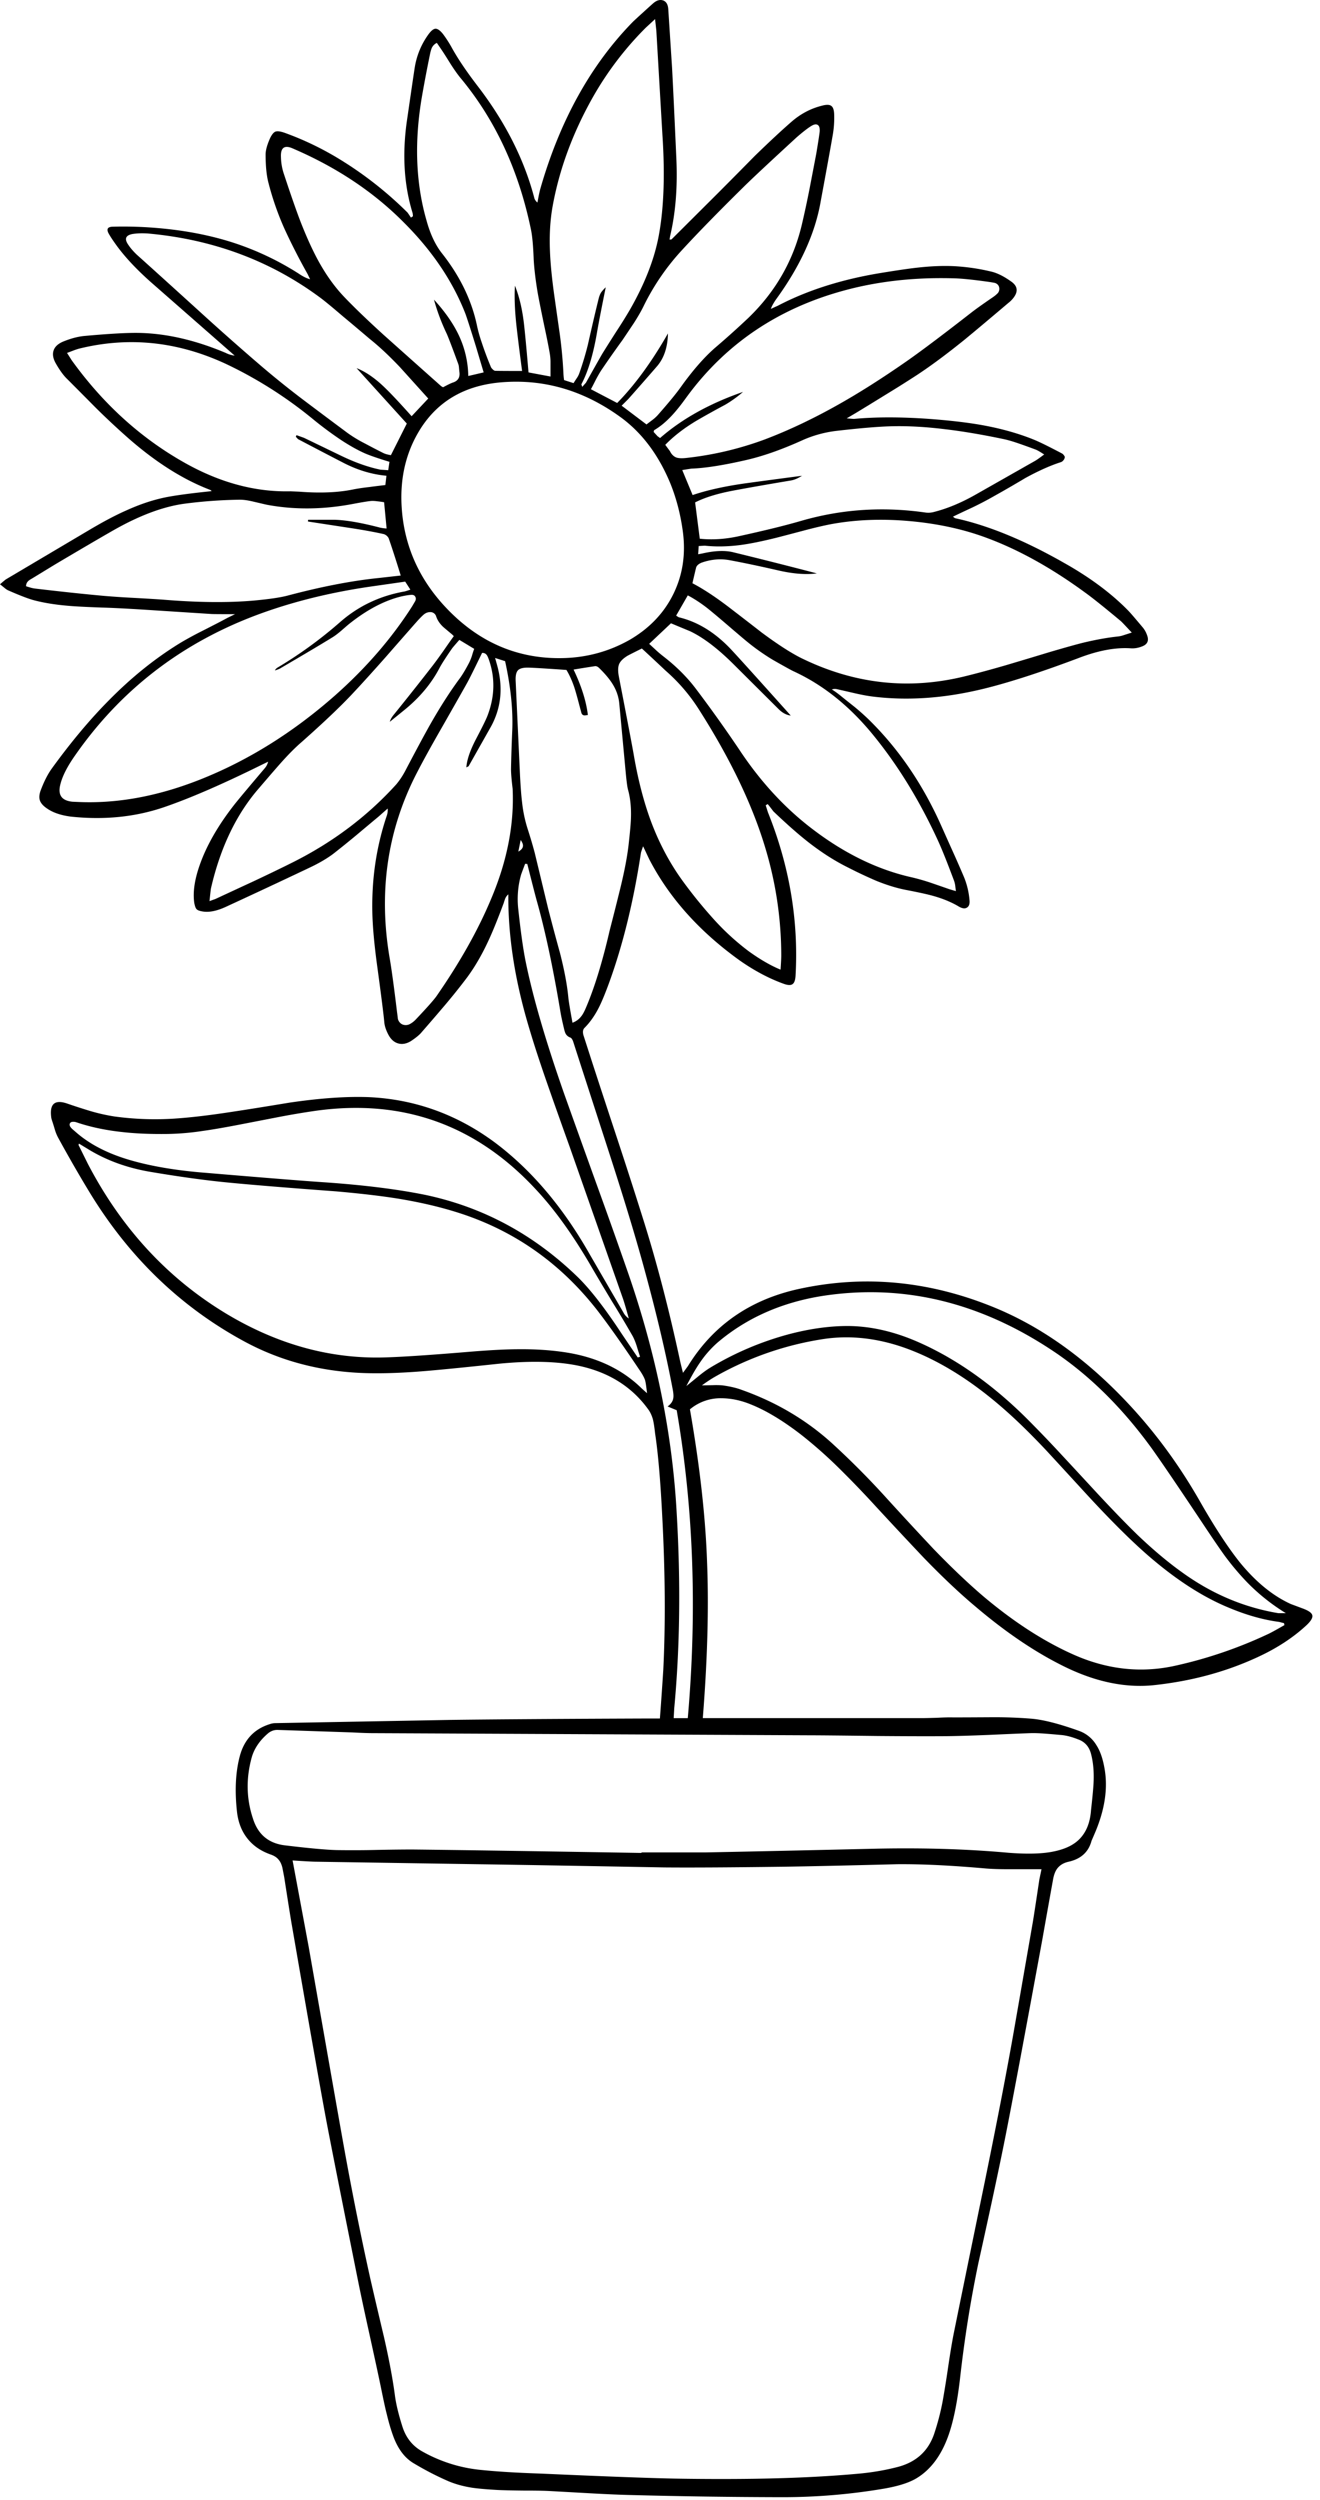 <svg width="103" height="195" fill="none" xmlns="http://www.w3.org/2000/svg"><g clip-path="url(#a)"><path d="M79.024 23.302c.455-.539.404-.994-.154-1.366-.567-.4-1.078-.651-1.534-.754a16.122 16.122 0 0 0-2.831-.418c-.865-.046-1.837-.01-2.915.112-.604.065-1.562.204-2.873.418-3.06.502-5.742 1.357-8.047 2.566-.233.102-.405.181-.517.237.047-.167.172-.404.377-.711 1.915-2.622 3.087-5.193 3.515-7.713.418-2.25.725-3.937.92-5.062a7.817 7.817 0 0 0 .126-1.674c-.01-.363-.089-.59-.237-.683-.14-.103-.391-.103-.754 0-.836.213-1.599.613-2.287 1.199-.753.65-1.72 1.548-2.9 2.692a630.19 630.19 0 0 1-2.916 2.943L52.4 18.672c-.01.01-.06.014-.154.014l.042-.265c.428-1.804.59-3.817.489-6.04-.14-3.151-.252-5.513-.335-7.084L52.148.75c-.019-.381-.149-.618-.39-.711-.252-.093-.517-.019-.796.223a144.68 144.68 0 0 0-1.534 1.395c-3.31 3.365-5.732 7.722-7.266 13.068-.065.232-.14.59-.223 1.074a.711.711 0 0 1-.237-.32c-.79-3.032-2.27-5.956-4.436-8.774-.892-1.162-1.576-2.18-2.05-3.054a9.247 9.247 0 0 0-.655-1.004c-.224-.28-.419-.414-.586-.405-.158.01-.344.163-.558.46a6.001 6.001 0 0 0-1.046 2.511c-.047.279-.26 1.734-.642 4.365-.344 2.567-.19 4.905.46 7.016a.979.979 0 0 1 .029.279l-.154.097a11.961 11.961 0 0 0-.265-.39 28.85 28.85 0 0 0-5.523-4.296 23.431 23.431 0 0 0-4.1-1.938c-.307-.103-.53-.13-.67-.084s-.279.21-.418.488c-.233.511-.354.934-.363 1.27 0 .91.07 1.64.21 2.189a22.372 22.372 0 0 0 1.283 3.682 48.787 48.787 0 0 0 1.785 3.487l.195.404c-.26-.065-.553-.21-.879-.432a22.307 22.307 0 0 0-4.56-2.232c-2.232-.79-4.76-1.26-7.588-1.408a30.872 30.872 0 0 0-2.343-.028c-.446 0-.553.195-.32.585.13.224.302.484.516.782.716 1.004 1.706 2.054 2.97 3.152l6.318 5.537a2.031 2.031 0 0 1-.697-.21c-2.399-1.013-4.686-1.534-6.862-1.562-.92-.01-2.301.07-4.142.237-.53.047-1.107.2-1.73.46-.39.177-.627.414-.71.712-.085.288-.02.618.194.99.298.52.586.916.865 1.186.512.511 1.274 1.278 2.287 2.3a61.012 61.012 0 0 0 2.371 2.218c2.195 1.944 4.366 3.325 6.514 4.143a.349.349 0 0 1 .111.097c-1.627.168-2.836.33-3.626.489-.986.204-2.008.548-3.068 1.032-.819.362-1.776.869-2.873 1.52l-6.5 3.85a9.35 9.35 0 0 0-.446.376c.028.018.144.111.349.279.111.093.209.158.293.195.93.409 1.613.67 2.05.78.753.196 1.622.336 2.608.42.483.046 1.362.092 2.636.139.744.018 1.86.074 3.347.167l5.202.335c.13.01.749.014 1.855.014l-.6.293c-.427.232-1.073.567-1.938 1.004-.772.39-1.404.74-1.897 1.046-1.887 1.172-3.686 2.627-5.397 4.365-1.479 1.488-2.966 3.264-4.463 5.328-.317.437-.61 1.014-.879 1.73-.112.316-.126.58-.042.794.084.214.274.419.572.614.446.307 1.05.512 1.813.614 2.604.279 5.026.037 7.266-.725 2.018-.688 4.552-1.786 7.602-3.292l.544-.265a1.193 1.193 0 0 1-.265.516c-1.311 1.544-2.111 2.501-2.4 2.873-1.255 1.609-2.147 3.17-2.677 4.686-.4 1.144-.54 2.125-.419 2.943.047.251.107.414.182.488.074.084.242.144.502.182.483.074 1.064-.042 1.743-.349a633.32 633.32 0 0 0 6.472-3.026c.836-.391 1.51-.786 2.022-1.186a81.728 81.728 0 0 0 1.743-1.409 439.523 439.523 0 0 1 1.716-1.436l.711-.628c.019.205-.014.419-.098.642-.78 2.343-1.148 4.802-1.101 7.378.018 1.125.148 2.57.39 4.337.316 2.325.498 3.761.544 4.31.028.307.14.642.335 1.004.195.353.45.572.767.656.316.083.646.018.99-.196.39-.26.665-.488.823-.683a195.92 195.92 0 0 0 1.813-2.106 48.637 48.637 0 0 0 1.73-2.162c.585-.79 1.13-1.72 1.631-2.79.354-.752.763-1.757 1.228-3.012.046-.149.083-.26.111-.334a.863.863 0 0 1 .251-.35v.335c.01 2.93.474 6.03 1.395 9.303.41 1.45.953 3.148 1.632 5.09.39 1.126.985 2.804 1.785 5.036l4.142 11.799c.112.335.26.841.447 1.52a1.248 1.248 0 0 1-.433-.488l-2.65-4.575c-2.064-3.626-4.5-6.499-7.308-8.619-2.975-2.222-6.276-3.417-9.902-3.584-1.74-.065-3.803.079-6.193.432-1.98.326-3.463.563-4.449.711-1.748.27-3.245.447-4.49.53a23.305 23.305 0 0 1-4.729-.167 14.638 14.638 0 0 1-1.855-.418 51.34 51.34 0 0 1-1.813-.586c-.948-.326-1.367.01-1.255 1.004a1.3 1.3 0 0 0 .07.32c.055.159.13.396.223.712a3.3 3.3 0 0 0 .279.67c.846 1.543 1.669 2.97 2.468 4.281 3.087 5.05 7.113 8.912 12.078 11.59 2.78 1.497 5.854 2.311 9.22 2.441 1.487.056 3.258-.009 5.313-.195 1.172-.103 2.934-.279 5.286-.53 2.566-.251 4.696-.186 6.388.195 2.25.511 3.998 1.622 5.244 3.333.158.205.284.461.376.767.066.242.126.619.182 1.13.232 1.516.418 3.668.558 6.458.232 4.397.26 8.391.083 11.98a318.57 318.57 0 0 1-.265 3.808H50.6c-6.872.027-12.023.065-15.454.111l-13.654.251c-.148 0-.302.028-.46.084-1.2.381-1.971 1.204-2.315 2.468-.335 1.246-.41 2.706-.223 4.38.093.809.362 1.497.809 2.064.446.567 1.055.986 1.827 1.255.27.093.474.228.613.405.13.148.228.358.293.627l.14.726c.325 2.092.525 3.347.6 3.765 1.32 7.625 2.198 12.608 2.635 14.951.335 1.795 1.2 6.165 2.595 13.111.186.911.478 2.273.878 4.086.4 1.813.693 3.175.879 4.087.186.911.325 1.543.418 1.896.168.707.354 1.325.558 1.855.363.921.874 1.576 1.534 1.967.837.502 1.683.944 2.539 1.325.586.269 1.26.465 2.022.586.502.074 1.2.134 2.092.181.428.018 1.065.032 1.91.042.856 0 1.493.009 1.912.028.353.018 1.445.079 3.277.181 1.33.074 2.418.121 3.264.139 3.905.103 7.81.158 11.715.168a47.53 47.53 0 0 0 7.992-.67c1.116-.195 1.957-.465 2.524-.809 1.088-.66 1.906-1.743 2.455-3.249.4-1.088.711-2.59.934-4.505.344-3.087.823-6.1 1.437-9.038 1.004-4.528 1.73-7.931 2.176-10.209.53-2.696 1.469-7.713 2.817-15.049.362-2.045.637-3.58.823-4.602.065-.4.181-.707.348-.921.205-.26.498-.432.88-.516.957-.214 1.552-.758 1.784-1.632.093-.214.163-.376.21-.488.836-1.906 1.097-3.663.78-5.272-.13-.706-.334-1.274-.613-1.701a2.589 2.589 0 0 0-1.367-1.116c-1.553-.558-2.799-.874-3.738-.949a35.39 35.39 0 0 0-3.026-.111c-1.358.009-2.376.014-3.055.014-.297-.009-.706 0-1.227.028-.586.018-1 .028-1.241.028H54.84c.362-4.547.474-8.592.334-12.134-.12-3.552-.567-7.536-1.339-11.953a3.739 3.739 0 0 1 2.497-.865c.744.01 1.502.172 2.273.489 1.181.474 2.478 1.255 3.892 2.343a35.251 35.251 0 0 1 3.026 2.678 79.08 79.08 0 0 1 2.803 2.914 443.406 443.406 0 0 0 3.794 4.059c1.46 1.506 2.808 2.775 4.045 3.808 2.436 2.064 4.802 3.644 7.099 4.742 2.343 1.115 4.588 1.566 6.736 1.352 2.892-.306 5.55-1.013 7.978-2.12 1.571-.706 2.896-1.562 3.975-2.566.344-.325.492-.581.446-.767-.037-.186-.284-.363-.739-.53l-.935-.349c-1.413-.641-2.747-1.734-4.002-3.277-.921-1.162-1.934-2.71-3.041-4.644-1.73-3.05-3.761-5.779-6.095-8.187-3.05-3.152-6.3-5.458-9.749-6.918-5.17-2.176-10.362-2.687-15.579-1.534-3.775.846-6.634 2.845-8.577 5.997-.019.028-.149.205-.39.53l-.196-.795c-.837-3.914-1.766-7.517-2.79-10.809a443.569 443.569 0 0 0-2.021-6.29c-.921-2.79-1.609-4.886-2.065-6.29l-.697-2.162c-.065-.251-.037-.437.084-.558.437-.437.818-.98 1.143-1.632.214-.427.47-1.046.767-1.855 1.088-2.984 1.92-6.378 2.497-10.18.01-.047.065-.215.167-.503l.475 1.004c1.552 3.004 3.91 5.64 7.07 7.908 1.144.8 2.283 1.404 3.418 1.813.334.121.567.13.697.028.14-.093.218-.316.237-.67.242-4.313-.479-8.563-2.162-12.747l-.167-.53.153-.097c.103.12.251.311.447.571 1.023.977 1.924 1.772 2.705 2.385 1.023.8 2.037 1.45 3.04 1.953a36.72 36.72 0 0 0 2.274 1.074c.846.344 1.641.586 2.385.725.967.186 1.66.34 2.078.46.763.214 1.423.489 1.98.823.27.158.484.186.642.084.168-.102.233-.307.195-.614a6.053 6.053 0 0 0-.418-1.743 86.965 86.965 0 0 0-.879-2.008 673.964 673.964 0 0 1-.906-2.023c-1.46-3.273-3.366-6.053-5.718-8.34a18.631 18.631 0 0 0-1.074-.949c-.493-.39-.865-.688-1.116-.892a6.475 6.475 0 0 0-.628-.447.745.745 0 0 1 .433-.013c.083.018.53.12 1.339.306.53.121.976.205 1.338.252 2.734.353 5.63.157 8.69-.586 1.99-.484 4.467-1.283 7.433-2.4 1.544-.594 2.91-.85 4.1-.766.28.018.563-.028.851-.14.447-.158.582-.46.405-.906a1.896 1.896 0 0 0-.32-.572c-.624-.744-1.005-1.186-1.144-1.325-1.33-1.358-3.008-2.603-5.035-3.738-3.106-1.767-5.937-2.924-8.494-3.473a.627.627 0 0 0-.153-.111c.343-.168.855-.41 1.534-.726a25.087 25.087 0 0 0 1.478-.767A97.637 97.637 0 0 0 80 37.291c1.032-.567 1.957-.98 2.775-1.241a.427.427 0 0 0 .196-.14.423.423 0 0 0 .111-.223c.019-.037-.004-.097-.07-.181a.458.458 0 0 0-.18-.154c-1.042-.548-1.763-.901-2.162-1.06-1.19-.483-2.53-.86-4.017-1.13-1.135-.204-2.515-.366-4.143-.487-2.213-.158-4.17-.158-5.871 0-.047 0-.237-.014-.572-.042l.711-.419c.54-.325 1.344-.818 2.413-1.478a90.283 90.283 0 0 0 2.413-1.52c1.07-.707 2.278-1.604 3.626-2.692.772-.632 1.925-1.6 3.459-2.9a2.14 2.14 0 0 0 .335-.322zM62.12 10.75c.465-.41.85-.711 1.158-.907.232-.148.409-.18.53-.097.12.074.172.246.153.516-.028.25-.116.823-.265 1.715l-.516 2.692a76.618 76.618 0 0 1-.572 2.678c-.65 2.892-2.06 5.379-4.226 7.462a68.407 68.407 0 0 1-2.58 2.315c-.874.762-1.78 1.804-2.72 3.124-.353.493-.948 1.213-1.785 2.162a3.155 3.155 0 0 1-.39.348c-.298.224-.451.34-.46.35l-1.94-1.465.517-.516a266.789 266.789 0 0 0 2.287-2.608c.52-.633.79-1.47.809-2.51-1.255 2.203-2.576 4.011-3.961 5.424l-2.05-1.073c.093-.168.223-.419.39-.754.158-.297.298-.539.419-.725a85.79 85.79 0 0 1 1.645-2.343c.196-.288.489-.725.88-1.311.325-.502.585-.953.78-1.353a18.27 18.27 0 0 1 3.069-4.449c1.199-1.302 2.789-2.929 4.77-4.881.622-.614 1.975-1.879 4.058-3.794zm15.537 11.325c.167.065.27.177.307.335a.522.522 0 0 1-.098.446 2.331 2.331 0 0 1-.362.307c-.735.502-1.279.888-1.632 1.157-2.232 1.74-3.924 3.013-5.077 3.822-1.934 1.348-3.72 2.483-5.356 3.403-1.962 1.106-3.872 2.013-5.732 2.72a25.545 25.545 0 0 1-6.234 1.464c-.298.028-.53.014-.697-.042-.214-.083-.382-.25-.503-.502-.14-.186-.26-.349-.362-.488.678-.697 1.515-1.339 2.51-1.925a71.394 71.394 0 0 1 2.162-1.2 9.13 9.13 0 0 0 1.395-1.003c-2.604.902-4.76 2.101-6.472 3.598l-.195-.14-.307-.334c.019-.093.033-.14.042-.14.474-.279.934-.66 1.38-1.143.317-.335.694-.804 1.13-1.409 3.283-4.5 7.82-7.387 13.613-8.661 2.315-.502 4.77-.711 7.364-.628.586.019 1.474.112 2.664.28.241.037.395.064.46.083zM73.78 33.484c1.348.158 2.882.418 4.602.78.335.075.74.196 1.213.363.27.093.67.237 1.2.433.13.046.358.176.683.39-.325.242-.548.4-.67.474L76.04 38.63c-1.079.604-2.124 1.037-3.138 1.297a1.64 1.64 0 0 1-.655.056c-3.33-.483-6.57-.27-9.722.642-1.245.362-2.891.767-4.937 1.213-1.05.223-2.045.283-2.985.181l-.362-2.831c.725-.372 1.692-.674 2.9-.907 1.024-.195 2.558-.465 4.603-.809.251-.046.53-.167.837-.362-1.906.25-3.333.441-4.282.572-1.692.232-3.11.544-4.253.934l-.81-1.952c.466-.075.707-.112.726-.112 1.041-.037 2.422-.251 4.142-.642 1.348-.297 2.855-.822 4.519-1.576a9.105 9.105 0 0 1 2.636-.725c1.934-.223 3.398-.344 4.393-.362 1.256-.028 2.632.05 4.129.237zm-11.088 7.908c.837-.224 1.548-.39 2.134-.503 1.906-.353 3.928-.437 6.067-.25 2.278.195 4.356.65 6.234 1.366 2.464.93 4.984 2.339 7.56 4.226.557.4 1.482 1.14 2.775 2.218.065.056.348.353.85.892l-.613.196a2.075 2.075 0 0 1-.488.111c-.79.084-1.674.242-2.65.474-.53.13-1.4.372-2.608.726a690.54 690.54 0 0 1-3.39 1.018c-1.31.381-2.45.688-3.417.92-4.286 1.023-8.451.558-12.496-1.394-.837-.4-1.906-1.084-3.208-2.05a406.755 406.755 0 0 0-2.622-2.023c-1.041-.79-1.971-1.4-2.79-1.827.177-.762.275-1.176.294-1.241.055-.149.195-.27.418-.363.744-.26 1.47-.325 2.176-.195 1.069.195 2.352.465 3.85.809 1.152.26 2.142.334 2.97.223a417.555 417.555 0 0 0-6.514-1.646c-.641-.158-1.436-.13-2.384.084l-.363.07.042-.642c.288-.019.45-.028.488-.028.865.093 1.8.075 2.803-.056.753-.102 1.67-.288 2.748-.557.474-.121 1.185-.307 2.134-.558zm-6.248 7.085c.93.8 1.548 1.325 1.854 1.576a17.12 17.12 0 0 0 1.995 1.408c.948.54 1.497.842 1.646.907 2.222 1.023 4.23 2.608 6.025 4.756 2.008 2.417 3.752 5.235 5.23 8.452.307.67.72 1.701 1.241 3.096.037.093.07.218.098.377.01.092.028.246.056.46l-.516-.154a382.49 382.49 0 0 0-1.451-.502 16.728 16.728 0 0 0-1.464-.418c-2.715-.605-5.356-1.902-7.922-3.891-2.102-1.627-3.957-3.66-5.565-6.095a106.665 106.665 0 0 0-3.375-4.728c-.688-.911-1.54-1.758-2.553-2.539a8.625 8.625 0 0 1-.558-.474l-.53-.488 1.702-1.604c.307.13.8.335 1.478.614 1.042.493 2.19 1.367 3.445 2.622l3.46 3.445c.306.307.627.479.962.516-2.539-2.836-4.092-4.556-4.659-5.16-1.236-1.312-2.585-2.144-4.044-2.497-.028 0-.107-.047-.238-.14l.907-1.576c.465.242.953.558 1.465.949.25.195.688.558 1.31 1.088zm4.518 26.08c0 .177-.018.535-.055 1.075-.754-.307-1.576-.782-2.47-1.423a19.226 19.226 0 0 1-2.733-2.497 36.481 36.481 0 0 1-2.343-2.873c-1.032-1.394-1.878-2.961-2.538-4.7-.567-1.515-1.018-3.235-1.353-5.16-.112-.66-.507-2.739-1.185-6.234-.075-.41-.066-.726.027-.949.103-.232.326-.45.67-.655.065-.038.432-.224 1.102-.558.446.409 1.069.99 1.869 1.743a13.837 13.837 0 0 1 2.566 2.985c2.482 3.886 4.226 7.531 5.23 10.934a29.055 29.055 0 0 1 1.213 8.313zm5.189 28.871c-1.404 0-2.901.204-4.491.614a23.83 23.83 0 0 0-6.262 2.649c-.26.159-.572.386-.935.684l-.907.739c.382-.744.73-1.348 1.047-1.813a8.268 8.268 0 0 1 1.38-1.576c2.278-1.934 5.035-3.152 8.27-3.654 6.1-.921 11.953.437 17.56 4.072 2.948 1.897 5.611 4.477 7.992 7.741.706.976 2.134 3.078 4.281 6.304.651.976 1.149 1.702 1.493 2.176a21.268 21.268 0 0 0 1.701 2.022 15.641 15.641 0 0 0 3.055 2.441h-.586c-2.687-.447-5.188-1.507-7.503-3.18-1.107-.79-2.26-1.757-3.46-2.901-.799-.772-1.845-1.85-3.138-3.236-1.245-1.348-2.18-2.357-2.803-3.026a99.963 99.963 0 0 0-2.859-2.971c-2.678-2.631-5.477-4.584-8.396-5.858-1.86-.809-3.673-1.218-5.44-1.227zm-8.285 4.979c-.39-.149-.888-.265-1.492-.349a6.135 6.135 0 0 0-.74-.014c-.53.01-.818.014-.864.014.39-.279.697-.483.92-.613a24.575 24.575 0 0 1 8.648-3.013c2.287-.325 4.64.009 7.057 1.004 2.38.977 4.76 2.525 7.14 4.645.921.818 1.94 1.817 3.055 2.998.149.158 1.116 1.209 2.9 3.152 2.26 2.473 4.148 4.333 5.663 5.579 2 1.664 3.961 2.882 5.886 3.654 1.311.539 2.57.888 3.78 1.046l.376.098.028.153c-.716.409-1.162.651-1.339.725a34.453 34.453 0 0 1-7.057 2.413c-2.734.633-5.449.34-8.145-.878-2.278-1.023-4.589-2.52-6.932-4.491-1.19-1.014-2.482-2.241-3.877-3.682a329.275 329.275 0 0 1-3.64-3.933 64.363 64.363 0 0 0-4.338-4.366c-2.008-1.813-4.351-3.194-7.029-4.142zM51.116 1.489c.028.26.06.553.097.879l.475 8.145c.213 3.208.106 5.895-.321 8.061-.353 1.758-1.088 3.613-2.204 5.565a36.773 36.773 0 0 1-1.06 1.702c-.54.846-.897 1.413-1.074 1.701-.056.084-.493.856-1.31 2.315-.112.121-.205.228-.28.321-.056-.13-.079-.2-.07-.209.512-.967.912-2.283 1.2-3.947.12-.707.353-1.91.697-3.612a2.536 2.536 0 0 0-.362.404c-.084.13-.154.316-.21.558-.195.781-.469 1.953-.822 3.515a23.91 23.91 0 0 1-.67 2.231 1.628 1.628 0 0 1-.195.377c-.112.167-.195.297-.251.39l-.74-.237a5.19 5.19 0 0 1-.055-.613 35.834 35.834 0 0 0-.279-2.957c-.186-1.302-.325-2.283-.418-2.943-.196-1.385-.312-2.562-.35-3.529-.055-1.273.015-2.45.21-3.528.52-2.864 1.553-5.672 3.096-8.424a25.253 25.253 0 0 1 4.157-5.481l.739-.684zM34.42 3.832c.177.26.423.647.74 1.158.297.465.562.837.794 1.116 2.706 3.263 4.533 7.206 5.482 11.827.102.502.172 1.278.209 2.329.046.753.148 1.604.307 2.552.083.474.25 1.316.502 2.525.195.91.34 1.631.432 2.161.047.26.07.503.07.726v1.143l-1.716-.32c-.13-1.544-.237-2.702-.32-3.473-.13-1.302-.377-2.4-.74-3.292-.055.911-.009 2.013.14 3.306.084.744.223 1.86.418 3.347-1.171 0-1.873-.005-2.106-.014-.065-.01-.13-.051-.195-.125a.51.51 0 0 1-.154-.224c-.27-.65-.502-1.274-.697-1.869a10.92 10.92 0 0 1-.376-1.352c-.419-1.962-1.33-3.831-2.734-5.607-.511-.651-.911-1.506-1.2-2.566-.846-2.948-.957-6.197-.334-9.75.204-1.162.414-2.254.627-3.277.047-.204.093-.353.14-.446a.837.837 0 0 1 .377-.363l.334.488zm-12.287 9.68a4.417 4.417 0 0 1-.21-1.256c-.037-.744.275-.967.935-.67 3.422 1.47 6.313 3.4 8.675 5.789 2.204 2.203 3.798 4.57 4.784 7.099.13.353.41 1.223.837 2.608l.586 1.966-1.2.28a7.724 7.724 0 0 0-.767-3.236c-.437-.902-1.074-1.809-1.91-2.72.241.883.571 1.767.99 2.65.12.26.423 1.05.906 2.371.028.074.047.172.056.293l.028.293c.074.446-.098.734-.516.864-.121.038-.372.159-.753.363a.783.783 0 0 1-.196-.125 2821.977 2821.977 0 0 1-4.49-4.003c-1.265-1.153-2.279-2.13-3.041-2.93-.716-.752-1.367-1.654-1.953-2.705-.455-.818-.92-1.827-1.394-3.026-.335-.856-.79-2.157-1.367-3.906zm2.817 9.679c.344.25.944.744 1.8 1.478.473.39 1.175.981 2.105 1.771.735.586 1.525 1.325 2.371 2.218l2.19 2.427-1.297 1.38c-.855-.957-1.511-1.66-1.967-2.106-.8-.8-1.576-1.348-2.329-1.645l3.92 4.323-1.242 2.469a7.39 7.39 0 0 1-.32-.07 1.538 1.538 0 0 1-.322-.125 58.2 58.2 0 0 1-1.394-.725 10.11 10.11 0 0 1-1.34-.81 624.574 624.574 0 0 1-3.43-2.566 71.408 71.408 0 0 1-3.333-2.678 213.127 213.127 0 0 1-4.854-4.295c-2.13-1.934-3.733-3.385-4.812-4.352-.288-.27-.52-.539-.697-.809-.307-.446-.195-.72.335-.823.344-.055.744-.07 1.2-.041 5.067.455 9.539 2.115 13.416 4.979zM23.25 34.25a449.783 449.783 0 0 0 3.612 1.883c1.079.548 2.176.874 3.291.976l-.083.725c-.558.065-.972.116-1.242.154-.492.055-.901.116-1.227.18-1.2.252-2.617.312-4.254.182l-.67-.028c-2.751.065-5.494-.67-8.228-2.203-3.44-1.925-6.392-4.598-8.856-8.02l-.363-.572c.01 0 .195-.07.558-.209.205-.074.372-.125.502-.153 3.961-.949 7.862-.484 11.702 1.394a32.963 32.963 0 0 1 6.457 4.157 28.243 28.243 0 0 0 2.204 1.631c.641.419 1.241.754 1.799 1.005.4.176 1.046.4 1.938.669l-.097.656a36.516 36.516 0 0 0-.6-.042c-.967-.196-2.013-.568-3.138-1.116l-2.831-1.367-.586-.21-.056.126c.037.038.093.098.168.182zm6.206 4.853c.112.01.284.033.516.07l.195 2.05a3.121 3.121 0 0 1-.516-.07c-1.497-.39-2.7-.595-3.612-.613h-1.994l-.014.14 3.473.53c.948.148 1.757.297 2.426.446.075.018.154.06.237.125.084.075.14.149.168.223.232.66.544 1.623.934 2.887l-1.743.196c-2.083.213-4.44.669-7.071 1.366-.558.15-1.437.28-2.636.39-2.018.178-4.38.154-7.085-.069-.512-.037-1.279-.084-2.302-.14a69.992 69.992 0 0 1-2.3-.153c-1.628-.148-3.423-.34-5.384-.572a2.286 2.286 0 0 1-.35-.07 11.434 11.434 0 0 1-.362-.11.51.51 0 0 1 .14-.377c.056-.066.153-.135.293-.21l1.827-1.115c2.594-1.535 4.212-2.478 4.853-2.832 1.888-1.041 3.613-1.673 5.175-1.896a36.872 36.872 0 0 1 4.323-.321c.288-.01.651.037 1.088.14.67.157 1.027.241 1.074.25 2.176.41 4.458.382 6.848-.083.65-.121 1.088-.191 1.31-.21.131-.009.294 0 .49.028zm1.883.39c-.13-2.286.367-4.313 1.492-6.08 1.348-2.101 3.366-3.292 6.053-3.57 3.385-.335 6.537.543 9.456 2.636 1.683 1.199 2.994 2.914 3.933 5.146.484 1.172.819 2.44 1.005 3.807.241 1.767 0 3.394-.726 4.882-.725 1.488-1.86 2.682-3.403 3.584-1.701.967-3.556 1.446-5.565 1.437-3.319-.01-6.197-1.27-8.633-3.78-2.231-2.296-3.435-4.984-3.612-8.061zm-9.637 12.553a.546.546 0 0 0-.252.251 2.98 2.98 0 0 0 .377-.14c2.018-1.18 3.394-1.998 4.128-2.454.196-.12.428-.297.698-.53.372-.325.59-.511.655-.558 1.367-1.078 2.701-1.776 4.003-2.092.335-.074.595-.116.781-.125.149-.01.251.037.307.139.065.102.065.219 0 .349l-.237.404c-1.59 2.492-3.598 4.812-6.025 6.96-3.292 2.9-6.811 5.09-10.558 6.569-3.32 1.31-6.518 1.887-9.596 1.73l-.334-.015c-.828-.083-1.144-.52-.949-1.31.149-.642.525-1.395 1.13-2.26 3.524-5.077 8.22-8.726 14.086-10.949 2.734-1.032 5.728-1.785 8.982-2.259l2.72-.39.404.627c-.25.084-.4.13-.446.14-1.943.344-3.63 1.148-5.063 2.412a33.178 33.178 0 0 1-4.812 3.501zm8.382-.78c1.115-1.275 1.952-2.228 2.51-2.86.26-.279.437-.451.53-.516a.744.744 0 0 1 .544-.14.471.471 0 0 1 .363.321c.093.288.27.558.53.81.037.036.279.24.725.613l.125.125c-.093.121-.372.516-.836 1.186-.335.474-.614.855-.837 1.144a242.24 242.24 0 0 1-2.985 3.765c-.186.223-.297.419-.335.586l1.102-.893c1.209-.976 2.134-2.078 2.776-3.305.167-.316.492-.823.976-1.52.037-.056.228-.28.572-.67l1.157.698a7.835 7.835 0 0 0-.18.557 4.48 4.48 0 0 1-.21.517c-.307.585-.572 1.022-.795 1.31-.725.986-1.47 2.148-2.232 3.487-.427.753-1.083 1.971-1.966 3.654a5.987 5.987 0 0 1-.697 1.046c-2.25 2.483-4.942 4.51-8.076 6.081-.818.41-1.818.893-2.998 1.45a1209.11 1209.11 0 0 0-3.04 1.41c-.159.055-.312.111-.461.167.065-.614.102-.94.111-.977.735-3.207 1.995-5.83 3.78-7.866.707-.827 1.241-1.446 1.604-1.855.623-.706 1.195-1.283 1.715-1.729 1.72-1.525 3.04-2.78 3.961-3.766.707-.753 1.563-1.697 2.567-2.83zm8.689.557-.14-.502.781.25c.437 2 .623 3.8.558 5.398a118.718 118.718 0 0 0-.098 3.013c0 .335.042.846.126 1.534.13 2.762-.418 5.602-1.646 8.522-1.013 2.445-2.45 5.007-4.31 7.684-.222.307-.757.907-1.603 1.8a1.782 1.782 0 0 1-.475.362.68.68 0 0 1-.585.014.644.644 0 0 1-.335-.432 22.426 22.426 0 0 0-.07-.558c-.223-1.86-.409-3.226-.558-4.1-.901-5.198-.204-10.028 2.093-14.491.483-.94 1.139-2.13 1.966-3.57 1.134-1.99 1.804-3.171 2.008-3.543.158-.288.535-1.046 1.13-2.274a.391.391 0 0 1 .349.14c.056.065.116.19.181.376.502 1.432.465 2.897-.112 4.394-.102.27-.395.864-.878 1.785-.465.883-.72 1.627-.767 2.231.12-.055.181-.088.181-.097l1.646-2.915c.892-1.525 1.078-3.199.558-5.021zm1.645.46c.14-.149.414-.218.823-.209.39.01 1.376.07 2.957.181.233.382.437.833.614 1.353.102.316.237.795.404 1.437l.154.572c.037.102.102.162.195.18.056.01.158 0 .307-.027-.13-1.079-.502-2.26-1.116-3.543a90.861 90.861 0 0 1 1.66-.265c.111-.018.227.033.348.154.465.455.814.874 1.046 1.255.298.484.47.995.516 1.534l.502 5.384c.066.697.126 1.139.182 1.325.176.641.25 1.371.223 2.19-.01.408-.075 1.138-.195 2.19-.112.92-.326 2.026-.642 3.319a307.26 307.26 0 0 1-.823 3.263c-.567 2.455-1.18 4.454-1.84 5.997-.131.316-.256.549-.377.698-.177.232-.405.4-.684.502-.186-1.014-.293-1.655-.32-1.925-.093-1.004-.312-2.176-.656-3.515a194.698 194.698 0 0 1-.92-3.445l-1.047-4.351c-.139-.53-.316-1.13-.53-1.8a10.505 10.505 0 0 1-.46-2.147c-.065-.52-.12-1.255-.167-2.204l-.335-7.28c-.019-.4.042-.674.181-.823zM5.495 87.57c.037-.046.112-.07.223-.07a.71.71 0 0 1 .251.042c1.079.363 2.255.614 3.529.753 1.041.121 2.24.172 3.598.154a20.38 20.38 0 0 0 2.734-.237c.623-.084 1.52-.237 2.692-.46.678-.13 1.687-.326 3.026-.586a63.412 63.412 0 0 1 3.027-.516c6.797-.967 12.533 1.064 17.21 6.094 1.47 1.563 2.924 3.585 4.366 6.067.316.549.846 1.442 1.59 2.678a91.757 91.757 0 0 1 1.59 2.664c.12.205.237.479.348.823.056.186.144.47.265.851l-.181.056-1.227-1.814c-1.311-1.999-2.455-3.477-3.431-4.435-3.44-3.347-7.43-5.495-11.967-6.443-2.12-.428-4.681-.749-7.685-.963-1.571-.102-4.723-.353-9.456-.753-2.24-.176-4.193-.506-5.857-.99-1.72-.502-3.115-1.218-4.185-2.148l-.306-.265c-.224-.204-.275-.372-.154-.502zm1.367 3.222-.74-1.492.043-.098.71.432c1.423.874 3.046 1.465 4.868 1.772 2.25.38 4.236.655 5.956.822 1.887.186 4.728.419 8.521.698 1.907.167 3.529.358 4.868.572 1.748.288 3.343.664 4.784 1.13 4.333 1.403 7.93 3.956 10.795 7.656.864 1.125 1.92 2.618 3.166 4.477.26.372.427.67.502.893.046.167.097.507.153 1.018l-.418-.377c-1.497-1.469-3.431-2.399-5.802-2.789-1.2-.195-2.52-.284-3.961-.265-1.014.009-2.339.084-3.975.223-3.031.251-5.188.391-6.472.419-4.119.093-8.126-1.009-12.022-3.306-4.658-2.761-8.317-6.69-10.976-11.785zm33.584-24.365.182-.907c.13.186.19.34.18.46-.008.167-.13.316-.362.447zm.53.948.168.014c.38 1.506.623 2.445.725 2.817.66 2.325 1.283 5.244 1.869 8.759.046.279.135.692.265 1.241.046.205.093.349.14.432.083.14.204.238.362.293.093.038.172.158.237.363.186.586 1.144 3.547 2.873 8.884 1.153 3.57 2.05 6.541 2.692 8.912.93 3.403 1.655 6.481 2.176 9.233.065.326.083.567.055.726-.037.251-.186.469-.446.655l.711.293c1.311 7.615 1.6 15.621.865 24.017h-1.102c.028-.465.042-.712.042-.74.446-4.732.512-9.814.195-15.244-.334-6.155-1.599-12.403-3.793-18.744a541.15 541.15 0 0 0-2.469-6.946 2523.174 2523.174 0 0 1-2.496-6.96c-1.479-4.212-2.497-7.717-3.055-10.516-.186-.957-.367-2.259-.544-3.905a6.992 6.992 0 0 1 .21-2.72c.009-.037.116-.325.32-.864zm-20.042 67.81c.224-.176.47-.26.74-.251l5.816.195c.706.038 1.24.056 1.603.056l34.143.168c.67 0 2.431.018 5.286.055 2.166.019 3.928.024 5.285.014.828-.009 1.93-.042 3.306-.097 1.636-.075 2.738-.121 3.305-.14.326-.009.716.005 1.172.042.26.019.646.051 1.158.098.409.028.869.144 1.38.348.502.177.832.535.99 1.074.205.744.27 1.609.196 2.594-.028.41-.088 1.028-.181 1.855-.075 1.06-.433 1.865-1.074 2.413-.502.428-1.223.716-2.162.865-.828.13-1.897.144-3.208.042-3.198-.289-6.606-.395-10.223-.321-5.95.139-10.414.237-13.39.293h-5.02v.042c-7.764-.13-13.59-.219-17.476-.265-.623-.01-1.669 0-3.138.028a76.628 76.628 0 0 1-3.152.014c-.827-.019-2.199-.145-4.114-.377-1.246-.167-2.06-.865-2.441-2.092-.511-1.534-.544-3.115-.098-4.742.196-.707.628-1.344 1.297-1.911zm1.897 9.93c.995.066 1.595.098 1.8.098l12.58.195c3.254.047 8.135.131 14.644.251 2.055.019 5.137 0 9.247-.055 1.971-.028 4.937-.093 8.898-.196 1.906-.018 4.221.093 6.946.335.465.037 1.041.056 1.729.056H81.269l-.167.795c-.288 1.925-.46 3.045-.516 3.361-.047.27-.52 2.994-1.423 8.173-.548 3.143-1.31 7.104-2.287 11.883a6205.053 6205.053 0 0 0-2.427 11.855c-.13.632-.279 1.511-.446 2.636a97.877 97.877 0 0 1-.419 2.636c-.158.892-.39 1.799-.697 2.719-.456 1.321-1.385 2.172-2.79 2.553-.91.241-1.873.413-2.886.516-3.906.372-8.764.507-14.575.404-1.943-.037-5.42-.167-10.432-.39-1.916-.065-3.45-.158-4.603-.279a11.57 11.57 0 0 1-4.63-1.437c-.763-.418-1.283-1.06-1.562-1.924-.298-.93-.493-1.73-.586-2.399-.168-1.293-.456-2.836-.865-4.631a542.114 542.114 0 0 1-1.074-4.588 261.386 261.386 0 0 1-2.022-10.084c-.27-1.488-1.195-6.736-2.775-15.746l-1.256-6.737z" fill="#000"/></g><defs><clipPath id="a"><path fill="#fff" d="M0 0h103v195H0z"/></clipPath></defs></svg>